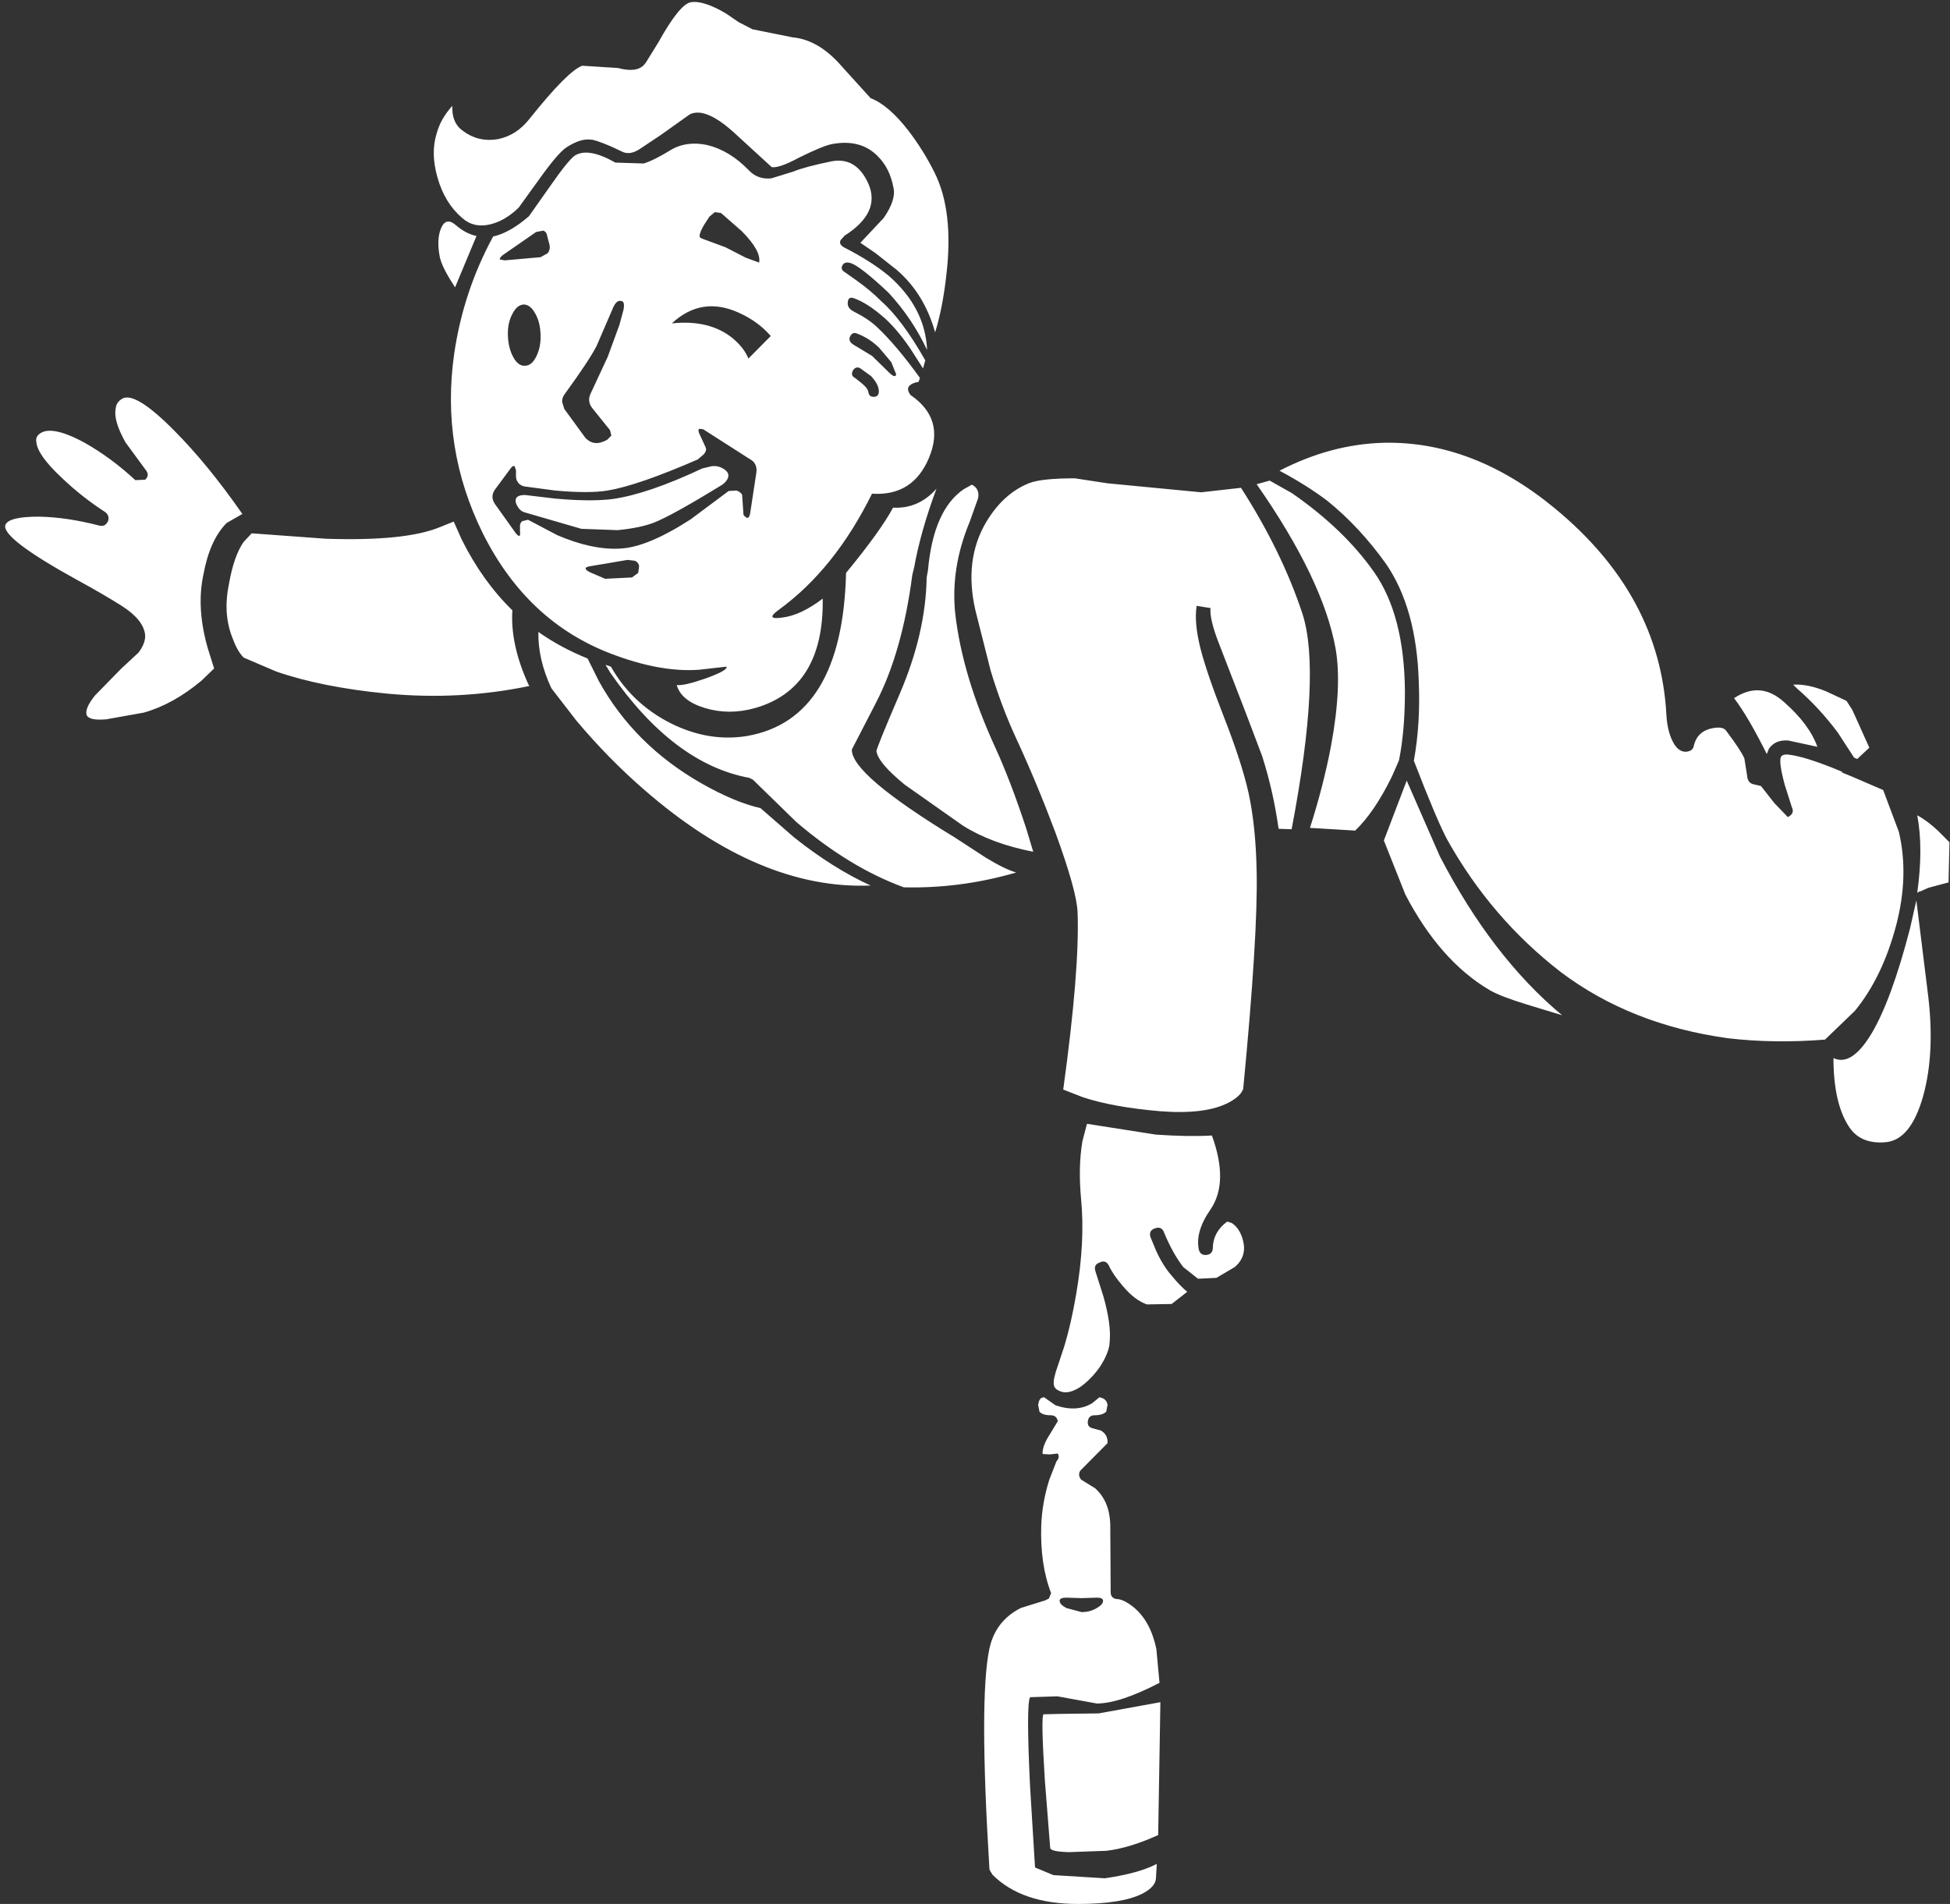 <?xml version="1.0" encoding="UTF-8"?>
<svg xmlns="http://www.w3.org/2000/svg" xmlns:xlink="http://www.w3.org/1999/xlink" width="127pt" height="124pt" viewBox="0 0 127 124" version="1.1">
<rect x="0" y="0" width="127" height="124" fill="#333333" stroke="none"/>
<g id="surface1">
<path style=" stroke:none;fill-rule:nonzero;fill:rgb(100%,100%,100%);fill-opacity:1;" d="M 91.5 45.059 C 91.5 46.723 91.375 48.199 91.121 49.488 L 91.09 49.578 L 90.652 50.574 C 89.895 52.117 89.098 53.293 88.262 54.094 L 85.316 53.918 C 85.898 52.098 86.355 50.32 86.688 48.578 C 87.172 45.957 87.27 43.836 86.98 42.215 C 86.434 39.223 84.723 35.66 81.844 31.535 L 82.691 31.301 L 84.148 32.121 C 86.406 33.688 88.184 35.398 89.488 37.254 C 90.809 39.133 91.48 41.734 91.5 45.059 M 90.273 36.727 C 89.129 35.125 87.855 33.754 86.453 32.621 C 85.578 31.957 84.539 31.301 83.332 30.656 C 85.57 29.5 87.836 28.895 90.129 28.836 C 94 28.758 97.703 30.176 101.242 33.09 C 105.832 36.863 108.262 41.363 108.531 46.586 C 108.57 47.211 108.688 47.738 108.883 48.168 C 109.117 48.695 109.418 48.961 109.789 48.961 C 110.098 48.941 110.273 48.812 110.312 48.578 C 110.449 47.992 110.797 47.621 111.363 47.465 C 111.906 47.328 112.258 47.367 112.414 47.582 C 113.074 48.461 113.473 49.066 113.609 49.402 L 113.781 50.484 C 113.801 50.82 113.938 51.016 114.191 51.074 L 114.688 51.191 L 115.562 52.305 L 116.438 53.215 C 116.75 53.059 116.836 52.844 116.699 52.57 L 116.234 51.102 C 115.961 50.086 115.883 49.48 116 49.281 C 116.059 49.184 116.184 49.137 116.379 49.137 C 117.117 49.195 118.285 49.559 119.879 50.223 L 119.996 50.281 L 119.965 50.309 L 120.609 50.574 L 122.648 51.453 L 123.672 54.184 C 124.117 56.078 124.059 58.102 123.496 60.254 C 122.91 62.484 122.02 64.344 120.812 65.828 L 118.859 67.707 C 116.641 67.883 114.531 67.852 112.527 67.617 C 108.309 67.031 104.684 65.594 101.648 63.305 C 98.637 60.977 96.176 58.113 94.27 54.711 C 93.824 53.891 93.094 52.168 92.082 49.547 C 92.375 47.926 92.48 46.211 92.402 44.414 C 92.309 41.227 91.598 38.664 90.273 36.727 M 91.527 58.258 L 90.129 54.738 L 91.617 50.84 L 93.773 55.766 C 96.051 60.148 98.703 63.598 101.738 66.121 L 99.434 65.418 C 98.285 65.066 97.48 64.754 97.012 64.48 C 94.855 63.207 93.027 61.133 91.527 58.258 M 116.785 44.59 C 117.41 44.551 118.129 44.695 118.945 45.031 L 120.258 45.645 L 120.637 46.23 L 121.746 48.695 L 120.957 49.43 L 120.754 49.344 L 119.703 47.727 C 118.906 46.652 118.012 45.684 117.02 44.824 L 116.785 44.59 M 116.465 48.227 C 115.902 48.188 115.484 48.363 115.211 48.754 L 115.066 49.105 C 114.27 47.504 113.559 46.289 112.938 45.469 C 114.086 44.707 115.172 44.793 116.203 45.734 C 117.293 46.691 118.012 47.66 118.363 48.637 L 116.465 48.227 M 124.867 53.098 C 125.332 53.352 125.801 53.703 126.266 54.152 L 126.965 54.855 L 126.906 57.469 L 125.594 57.82 L 125.07 58.055 L 124.984 58.055 L 124.984 58.082 L 124.867 58.141 C 125.137 56.207 125.137 54.523 124.867 53.098 M 124.398 60.461 L 124.809 58.641 L 125.535 64.508 C 125.887 67.168 125.789 69.465 125.246 71.402 C 124.699 73.34 123.863 74.336 122.738 74.395 C 121.648 74.473 120.859 74.109 120.375 73.309 C 119.734 72.293 119.41 70.824 119.41 68.91 C 120.191 69.281 121.008 68.762 121.863 67.355 C 122.738 65.906 123.582 63.609 124.398 60.461 M 47.285 0.879 L 48.102 1.438 L 49.004 1.906 L 51.629 2.434 C 52.68 2.531 53.672 3.082 54.605 4.078 L 54.867 4.371 L 56.703 6.395 C 57.48 6.688 58.309 7.402 59.184 8.535 C 59.824 9.379 60.379 10.266 60.848 11.207 C 61.703 12.887 61.965 15.129 61.633 17.922 C 61.477 19.332 61.234 20.574 60.902 21.648 C 60.438 19.969 59.602 18.609 58.395 17.57 L 57.023 16.488 C 56.539 16.152 56.207 15.93 56.035 15.812 L 57.551 14.199 C 58.094 13.414 58.309 12.762 58.191 12.234 C 58.035 11.371 57.688 10.68 57.141 10.148 C 56.402 9.406 55.41 9.152 54.168 9.387 C 53.777 9.465 53.066 9.758 52.039 10.266 C 51.164 10.738 50.57 10.941 50.258 10.883 L 47.953 8.77 C 46.633 7.539 45.621 7.098 44.922 7.449 L 43.023 8.801 L 41.656 9.711 C 41.266 9.965 40.914 10.031 40.605 9.914 L 39.789 9.535 C 39.105 9.242 38.668 9.094 38.477 9.094 C 38.027 9.035 37.504 9.203 36.898 9.594 C 36.531 9.828 35.93 10.531 35.094 11.703 L 33.781 13.523 C 33.195 14.09 32.582 14.453 31.941 14.609 C 31.223 14.785 30.609 14.648 30.105 14.199 C 29.348 13.555 28.812 12.684 28.5 11.586 C 28.188 10.512 28.168 9.543 28.441 8.684 C 28.617 8.039 28.957 7.441 29.461 6.895 C 29.426 7.637 29.656 8.184 30.164 8.535 C 30.824 9.027 31.574 9.203 32.41 9.066 C 33.227 8.906 33.914 8.469 34.48 7.746 C 36.152 5.652 37.297 4.5 37.922 4.281 L 40.254 4.43 C 41.051 4.645 41.617 4.578 41.945 4.223 L 42.062 4.078 L 42.879 2.758 C 43.793 1.113 44.492 0.246 44.98 0.148 C 45.523 0.051 46.293 0.293 47.285 0.879 M 31.008 15.43 L 29.637 18.715 L 29.492 18.48 C 29.023 17.758 28.742 17.18 28.645 16.75 C 28.492 15.969 28.52 15.332 28.734 14.844 C 28.949 14.355 29.27 14.297 29.695 14.668 C 30.125 15.039 30.57 15.273 31.039 15.371 L 31.008 15.43 M 34.449 14.082 L 35.793 12.176 C 36.609 11 37.164 10.316 37.453 10.121 C 38.039 9.77 38.914 9.926 40.078 10.59 L 41.918 10.648 C 42.363 10.512 42.938 10.227 43.637 9.797 C 44.336 9.367 45.145 9.25 46.059 9.445 C 47.031 9.68 47.934 10.227 48.77 11.09 C 49.16 11.5 49.645 11.676 50.23 11.617 L 51.66 11.176 C 52.184 10.961 53.02 10.738 54.168 10.504 C 55.234 10.305 56.035 10.797 56.559 11.969 C 57.102 13.219 56.586 14.344 55.012 15.344 L 54.75 15.637 C 54.652 15.832 54.742 15.996 55.012 16.133 C 56.16 16.723 57.113 17.328 57.871 17.953 C 59.465 19.34 60.301 20.957 60.379 22.793 C 59.738 21.426 58.902 20.184 57.871 19.066 C 56.625 17.895 55.801 17.25 55.391 17.133 C 55.141 17.055 54.965 17.102 54.867 17.277 C 54.77 17.453 54.816 17.602 55.012 17.719 L 55.801 18.277 C 56.402 18.707 56.93 19.145 57.375 19.598 C 58.289 20.398 59.25 21.688 60.262 23.469 L 60.117 23.996 L 59.27 22.676 C 58.707 21.855 58.152 21.199 57.609 20.711 C 56.852 20.047 56.18 19.617 55.598 19.418 C 55.363 19.34 55.234 19.43 55.215 19.684 C 55.18 19.938 55.312 20.145 55.625 20.301 C 56.246 20.613 56.742 20.945 57.113 21.297 C 57.949 22.078 58.883 23.184 59.914 24.613 L 59.824 24.875 C 59.648 24.895 59.496 24.945 59.359 25.023 C 59.086 25.18 59.066 25.414 59.301 25.727 C 60.816 26.762 61.215 28.133 60.496 29.832 C 59.797 31.496 58.562 32.27 56.793 32.152 C 55.18 35.418 53.164 37.93 50.754 39.691 C 50.094 40.16 50.16 40.336 50.957 40.219 C 51.754 40.121 52.629 39.711 53.582 38.988 C 53.641 42.879 52.172 45.254 49.18 46.113 C 48.051 46.43 46.961 46.43 45.914 46.113 C 44.883 45.801 44.27 45.305 44.074 44.617 C 44.387 44.656 45.02 44.512 45.973 44.18 C 46.941 43.828 47.391 43.574 47.312 43.418 L 45.504 43.621 C 43.852 43.738 41.965 43.398 39.848 42.594 C 36.172 41.207 33.371 38.586 31.445 34.734 C 29.617 31.035 28.996 27.145 29.578 23.059 C 29.969 20.359 30.812 17.805 32.117 15.402 C 32.836 15.246 33.613 14.805 34.449 14.082 M 35.383 15.02 L 34.918 15.109 L 32.758 16.605 C 32.602 16.723 32.535 16.82 32.555 16.898 L 32.875 16.957 L 35.207 16.75 L 35.676 16.488 C 35.793 16.328 35.832 16.152 35.793 15.957 L 35.645 15.402 C 35.625 15.207 35.539 15.078 35.383 15.02 M 40.605 20.184 C 40.684 19.793 40.625 19.598 40.43 19.598 C 40.234 19.559 40.059 19.723 39.906 20.094 L 38.855 22.531 C 38.523 23.176 37.824 24.23 36.754 25.699 C 36.656 25.836 36.609 25.992 36.609 26.168 L 36.754 26.637 L 38.125 28.516 C 38.516 28.926 38.992 28.965 39.555 28.633 L 39.816 28.367 L 39.73 28.016 L 38.594 26.605 C 38.34 26.293 38.301 25.961 38.477 25.609 L 39.582 23.234 L 40.344 21.152 L 40.605 20.184 M 33.078 21.855 C 33.098 22.402 33.215 22.871 33.43 23.262 C 33.645 23.652 33.895 23.84 34.188 23.82 C 34.48 23.82 34.723 23.625 34.918 23.234 C 35.129 22.824 35.227 22.344 35.207 21.797 C 35.188 21.25 35.074 20.789 34.859 20.418 C 34.645 20.027 34.391 19.832 34.102 19.832 C 33.809 19.852 33.566 20.055 33.371 20.445 C 33.156 20.836 33.059 21.309 33.078 21.855 M 33.516 30.363 C 33.438 30.324 33.352 30.371 33.254 30.508 L 32.234 31.887 C 32.02 32.199 32.02 32.512 32.234 32.824 L 33.574 34.703 C 33.809 34.996 33.906 34.969 33.867 34.617 L 33.867 34.32 C 33.848 34.164 33.895 34.039 34.012 33.941 L 34.391 33.852 L 36.289 34.852 C 37.785 35.496 39.137 35.789 40.344 35.73 C 41.527 35.691 43.074 35.055 44.98 33.824 L 47.457 31.977 L 47.953 31.945 C 48.109 31.984 48.234 32.074 48.332 32.211 L 48.422 33.531 C 48.652 33.824 48.801 33.785 48.859 33.414 L 49.266 30.742 C 49.305 30.352 49.16 30.07 48.828 29.895 L 45.797 27.957 L 45.535 27.926 C 45.477 27.984 45.477 28.082 45.535 28.219 L 45.941 29.102 C 46.02 29.238 45.992 29.395 45.855 29.57 L 45.445 29.922 C 42.84 31.055 40.887 31.73 39.582 31.945 C 38.766 32.082 37.621 32.082 36.141 31.945 L 34.188 31.684 C 34.031 31.664 33.895 31.594 33.781 31.477 C 33.664 31.34 33.605 31.191 33.605 31.035 L 33.605 30.625 L 33.516 30.363 M 11.32 28.016 C 12.801 29.5 14.285 31.32 15.785 33.473 L 14.762 34.059 C 14.023 34.801 13.52 35.926 13.246 37.434 C 12.934 38.879 13.031 40.484 13.539 42.242 L 13.945 43.535 L 13.129 44.324 C 11.887 45.363 10.633 46.055 9.367 46.41 L 6.918 46.848 C 6.219 46.906 5.801 46.828 5.664 46.613 C 5.527 46.34 5.703 45.898 6.188 45.293 L 7.879 43.562 L 9.016 42.508 C 9.328 42.098 9.473 41.715 9.453 41.363 C 9.395 40.719 8.902 40.09 7.969 39.484 C 7.168 38.977 6.199 38.41 5.051 37.785 C 1.707 35.945 0.141 34.742 0.355 34.176 C 0.512 33.824 1.23 33.648 2.512 33.648 C 3.738 33.668 5.059 33.863 6.48 34.234 C 6.73 34.293 6.918 34.195 7.035 33.941 C 7.113 33.707 7.055 33.512 6.859 33.355 C 5.828 32.688 4.887 31.945 4.031 31.125 C 2.961 30.129 2.406 29.344 2.367 28.777 C 2.328 28.602 2.375 28.445 2.512 28.309 C 3 27.84 4 28.016 5.516 28.836 C 6.684 29.5 7.781 30.312 8.812 31.27 L 9.453 31.242 C 9.668 31.047 9.68 30.832 9.484 30.598 L 8.172 28.809 C 7.645 27.867 7.434 27.145 7.531 26.637 C 7.551 26.344 7.695 26.117 7.969 25.961 C 8.531 25.648 9.648 26.332 11.32 28.016 M 16.395 34.734 L 21.207 35.086 C 24.688 35.203 27.18 34.949 28.676 34.32 L 29.551 33.969 L 30.074 35.145 C 30.969 36.941 32.066 38.477 33.371 39.75 C 33.273 41.234 33.625 42.848 34.422 44.59 L 34.48 44.676 C 31.465 45.305 28.383 45.469 25.234 45.176 C 22.395 44.902 19.984 44.422 18 43.738 L 15.871 42.828 C 15.598 42.555 15.367 42.156 15.172 41.625 C 14.723 40.551 14.637 39.359 14.91 38.047 C 15.121 36.816 15.445 35.898 15.871 35.289 L 16.395 34.734 M 38.387 37.254 L 39.41 37.695 L 41.16 37.609 L 41.566 37.312 L 41.625 36.875 C 41.605 36.719 41.52 36.602 41.363 36.523 L 40.867 36.465 L 38.445 36.875 C 38.059 36.934 38.039 37.059 38.387 37.254 M 39.875 32.504 C 41.41 32.289 43.367 31.625 45.738 30.508 L 46.352 30.363 C 46.641 30.324 46.914 30.391 47.168 30.566 C 47.438 30.742 47.508 30.957 47.371 31.211 C 47.273 31.391 47.117 31.535 46.902 31.652 C 44.824 32.926 43.395 33.715 42.617 34.027 C 42.016 34.262 41.219 34.43 40.227 34.527 L 37.863 34.441 L 34.219 33.383 C 33.945 33.324 33.742 33.121 33.605 32.766 C 33.508 32.414 33.703 32.238 34.188 32.238 L 36.172 32.473 C 37.688 32.609 38.922 32.621 39.875 32.504 M 39 44.355 C 40.535 47.133 42.762 49.352 45.68 51.016 C 47.117 51.836 48.402 52.375 49.527 52.629 L 51.715 54.535 C 53.41 55.883 55.07 56.93 56.703 57.672 C 51.883 57.867 46.973 55.797 41.977 51.453 C 40.418 50.105 38.941 48.598 37.543 46.938 L 35.91 44.824 C 35.324 43.574 35.043 42.352 35.062 41.156 C 36.035 41.844 37.105 42.418 38.27 42.887 L 39 44.355 M 39.438 43.297 L 39.789 43.418 C 40.684 45 41.965 46.223 43.637 47.082 C 45.309 47.926 46.98 48.207 48.652 47.934 C 52.797 47.211 54.945 43.672 55.102 37.312 C 56.598 35.496 57.617 34.078 58.164 33.062 C 59.27 33.121 60.215 32.707 60.992 31.828 C 60.312 33.648 59.824 35.359 59.535 36.961 L 59.418 37.434 C 58.988 40.758 58.203 43.535 57.055 45.762 L 55.48 48.812 C 55.441 49.891 57.688 51.805 62.215 54.562 L 64.199 55.855 C 65.035 56.363 65.695 56.684 66.184 56.824 C 63.773 57.527 61.332 57.848 58.863 57.789 C 56.512 56.93 54.176 55.512 51.863 53.535 L 49.035 50.777 L 48.801 50.66 C 45.516 50.055 42.5 47.777 39.758 43.828 L 39.438 43.297 M 45.594 15.461 C 45.609 15.5 45.797 15.578 46.145 15.695 L 47.254 16.105 L 48.566 16.781 L 49.441 17.102 C 49.539 16.594 49.16 15.91 48.305 15.051 L 46.961 13.875 L 46.555 13.816 L 46.203 14.109 L 45.824 14.695 C 45.594 15.109 45.516 15.363 45.594 15.461 M 48.16 20.387 C 46.523 19.625 45.059 19.852 43.754 21.062 C 45.387 20.887 46.711 21.211 47.723 22.031 C 48.227 22.461 48.566 22.902 48.742 23.352 L 50.199 21.883 C 49.656 21.258 48.977 20.758 48.16 20.387 M 55.363 21.914 C 55.266 22.129 55.352 22.312 55.625 22.473 L 56.793 23.176 L 57.785 24.145 C 58.133 24.516 58.328 24.594 58.367 24.379 L 58.047 23.586 L 57.258 22.648 C 56.812 22.215 56.316 21.902 55.77 21.707 C 55.598 21.648 55.461 21.719 55.363 21.914 M 56.734 24.496 L 56.004 23.969 C 55.809 23.887 55.652 23.949 55.539 24.145 C 55.441 24.359 55.488 24.516 55.684 24.613 L 56.09 24.934 C 56.383 25.168 56.539 25.375 56.559 25.551 C 56.598 25.766 56.723 25.863 56.938 25.844 C 57.172 25.824 57.27 25.668 57.23 25.375 C 57.191 25.102 57.023 24.809 56.734 24.496 M 62.77 31.859 L 63.297 31.566 C 63.645 31.742 63.781 32.035 63.703 32.445 L 63.148 34 C 62.312 36.016 62.004 38.008 62.215 39.984 C 62.527 42.684 63.402 45.598 64.84 48.727 C 65.484 50.133 66.145 51.863 66.824 53.918 L 67.293 55.473 C 65.484 55.121 63.957 54.555 62.711 53.77 L 58.922 51.102 C 57.773 50.164 57.16 49.441 57.082 48.93 C 57.062 48.832 57.57 47.582 58.602 45.176 C 59.727 42.555 60.312 40.031 60.352 37.609 L 60.438 37.137 C 60.672 34.52 61.449 32.758 62.77 31.859 M 63.527 39.75 C 63.023 37.559 63.258 35.641 64.23 34 C 64.969 32.766 65.891 31.926 67 31.477 C 67.523 31.262 68.527 31.152 70.004 31.152 L 72.133 31.477 L 78.23 32.062 L 80.824 31.77 C 82.594 34.527 83.926 37.254 84.82 39.953 C 85.656 42.516 85.422 47.199 84.121 54.008 L 83.273 53.977 C 83.043 52.336 82.684 50.75 82.195 49.223 L 81.117 46.379 L 79.426 42.008 C 78.977 40.875 78.785 40.07 78.84 39.602 L 77.938 39.457 C 77.82 40.16 77.898 41.07 78.172 42.184 C 78.441 43.258 78.957 44.766 79.715 46.703 C 80.496 48.695 81.027 50.348 81.32 51.66 C 81.633 53.105 81.809 54.816 81.844 56.793 C 81.902 59.512 81.613 64.215 80.969 70.902 C 80.875 71.215 80.57 71.508 80.066 71.785 C 79.055 72.332 77.547 72.527 75.547 72.371 C 73.504 72.195 71.832 71.891 70.527 71.461 L 69.246 70.961 C 69.965 65.742 70.277 61.887 70.18 59.402 C 70.141 58.465 69.652 56.723 68.723 54.184 C 67.922 52.051 67.059 49.977 66.125 47.965 C 65.523 46.652 64.988 45.227 64.52 43.68 L 63.527 39.75 M 75.285 73.895 C 76.684 73.992 77.898 74.012 78.93 73.953 C 79.668 75.988 79.641 77.59 78.84 78.766 C 78.16 79.742 77.91 80.621 78.082 81.406 C 78.16 81.66 78.336 81.766 78.609 81.727 C 78.859 81.688 78.988 81.531 78.988 81.258 C 79.008 80.574 79.316 80.008 79.922 79.559 L 80.211 79.645 C 80.582 79.879 80.836 80.281 80.969 80.848 C 81.125 81.512 80.941 82.07 80.418 82.52 L 79.223 83.223 L 78.023 83.281 L 77.062 82.52 C 76.598 81.914 76.176 81.16 75.809 80.262 C 75.711 79.988 75.516 79.898 75.227 79.996 C 74.934 80.094 74.836 80.289 74.934 80.582 L 75.285 81.434 C 75.574 82.078 75.914 82.629 76.305 83.078 C 76.691 83.547 77.035 83.898 77.324 84.133 L 76.305 84.926 L 74.699 84.953 C 74.176 84.777 73.648 84.379 73.125 83.754 C 72.715 83.281 72.414 82.844 72.223 82.434 C 72.086 82.156 71.879 82.09 71.609 82.227 C 71.336 82.324 71.25 82.52 71.348 82.812 L 71.871 84.457 C 72.203 85.648 72.336 86.598 72.277 87.301 L 72.25 87.625 C 72.172 88.035 71.977 88.484 71.668 88.973 C 71.277 89.539 70.832 90 70.324 90.352 C 69.82 90.664 69.402 90.754 69.07 90.617 C 68.797 90.52 68.652 90.371 68.633 90.176 C 68.594 89.941 68.691 89.5 68.926 88.855 L 69.332 87.625 C 69.625 86.645 69.879 85.531 70.09 84.281 C 70.48 82.012 70.586 79.969 70.414 78.148 C 70.277 76.703 70.305 75.422 70.5 74.305 L 70.793 73.191 L 75.285 73.895 M 72.133 93.988 L 70.355 95.781 C 70.238 95.977 70.258 96.172 70.414 96.367 L 71.316 96.922 C 71.938 97.473 72.27 98.242 72.309 99.242 L 72.336 103.699 C 72.336 103.953 72.465 104.102 72.715 104.141 C 73.008 104.141 73.379 104.316 73.824 104.668 C 74.562 105.273 75.059 106.184 75.312 107.395 L 75.516 109.598 C 73.785 110.496 72.426 110.945 71.434 110.945 L 68.867 110.477 L 67.086 110.535 C 66.914 110.848 66.914 112.785 67.086 116.344 L 67.41 121.625 L 68.605 122.121 L 71.957 122.328 C 73.438 122.113 74.562 121.801 75.34 121.391 L 75.285 122.328 C 75.266 122.699 74.973 123.031 74.41 123.324 C 73.535 123.773 72.133 124 70.207 124 C 67.758 124 65.902 123.363 64.637 122.094 L 64.461 121.801 L 64.434 121.684 L 64.434 121.625 C 63.984 114.27 63.984 109.527 64.434 107.395 C 64.688 106.184 65.367 105.293 66.477 104.727 L 68.078 104.227 L 68.312 104.109 L 68.457 103.758 C 67.973 102.508 67.758 101.031 67.816 99.328 C 67.855 98.332 68.031 97.344 68.34 96.367 L 68.809 95.164 C 68.965 95.008 68.992 94.84 68.895 94.664 L 68.371 94.723 L 67.902 94.695 C 67.883 94.344 68.051 93.902 68.398 93.375 L 68.895 92.551 C 68.836 92.297 68.684 92.172 68.43 92.172 C 68.078 92.172 67.836 92.094 67.699 91.938 L 67.613 91.496 C 67.652 91.223 67.738 91.066 67.875 91.027 L 67.992 90.996 L 68.75 91.527 C 69.684 91.84 70.48 91.789 71.141 91.379 L 71.609 90.996 L 71.695 91.027 C 71.949 91.086 72.094 91.242 72.133 91.496 L 72.047 91.938 C 71.891 92.094 71.637 92.172 71.289 92.172 C 71.035 92.172 70.891 92.297 70.852 92.551 C 70.812 92.809 70.918 92.965 71.172 93.023 L 71.695 93.168 C 72.008 93.344 72.152 93.617 72.133 93.988 M 71.434 104.051 L 70.441 104.082 L 69.449 104.051 C 69.16 104.051 69.012 104.121 69.012 104.258 C 69.012 104.414 69.16 104.57 69.449 104.727 L 70.441 104.992 C 70.812 104.992 71.141 104.902 71.434 104.727 C 71.707 104.57 71.84 104.414 71.84 104.258 C 71.84 104.121 71.707 104.051 71.434 104.051 M 67.961 111.648 L 69.012 111.621 L 71.551 111.59 L 75.574 110.859 L 75.43 119.512 C 74.184 120.078 73.059 120.422 72.047 120.539 L 69.625 120.625 C 68.848 120.605 68.438 120.52 68.398 120.363 L 68.051 115.961 C 67.875 113.184 67.848 111.746 67.961 111.648 "/>
</g>
</svg>
